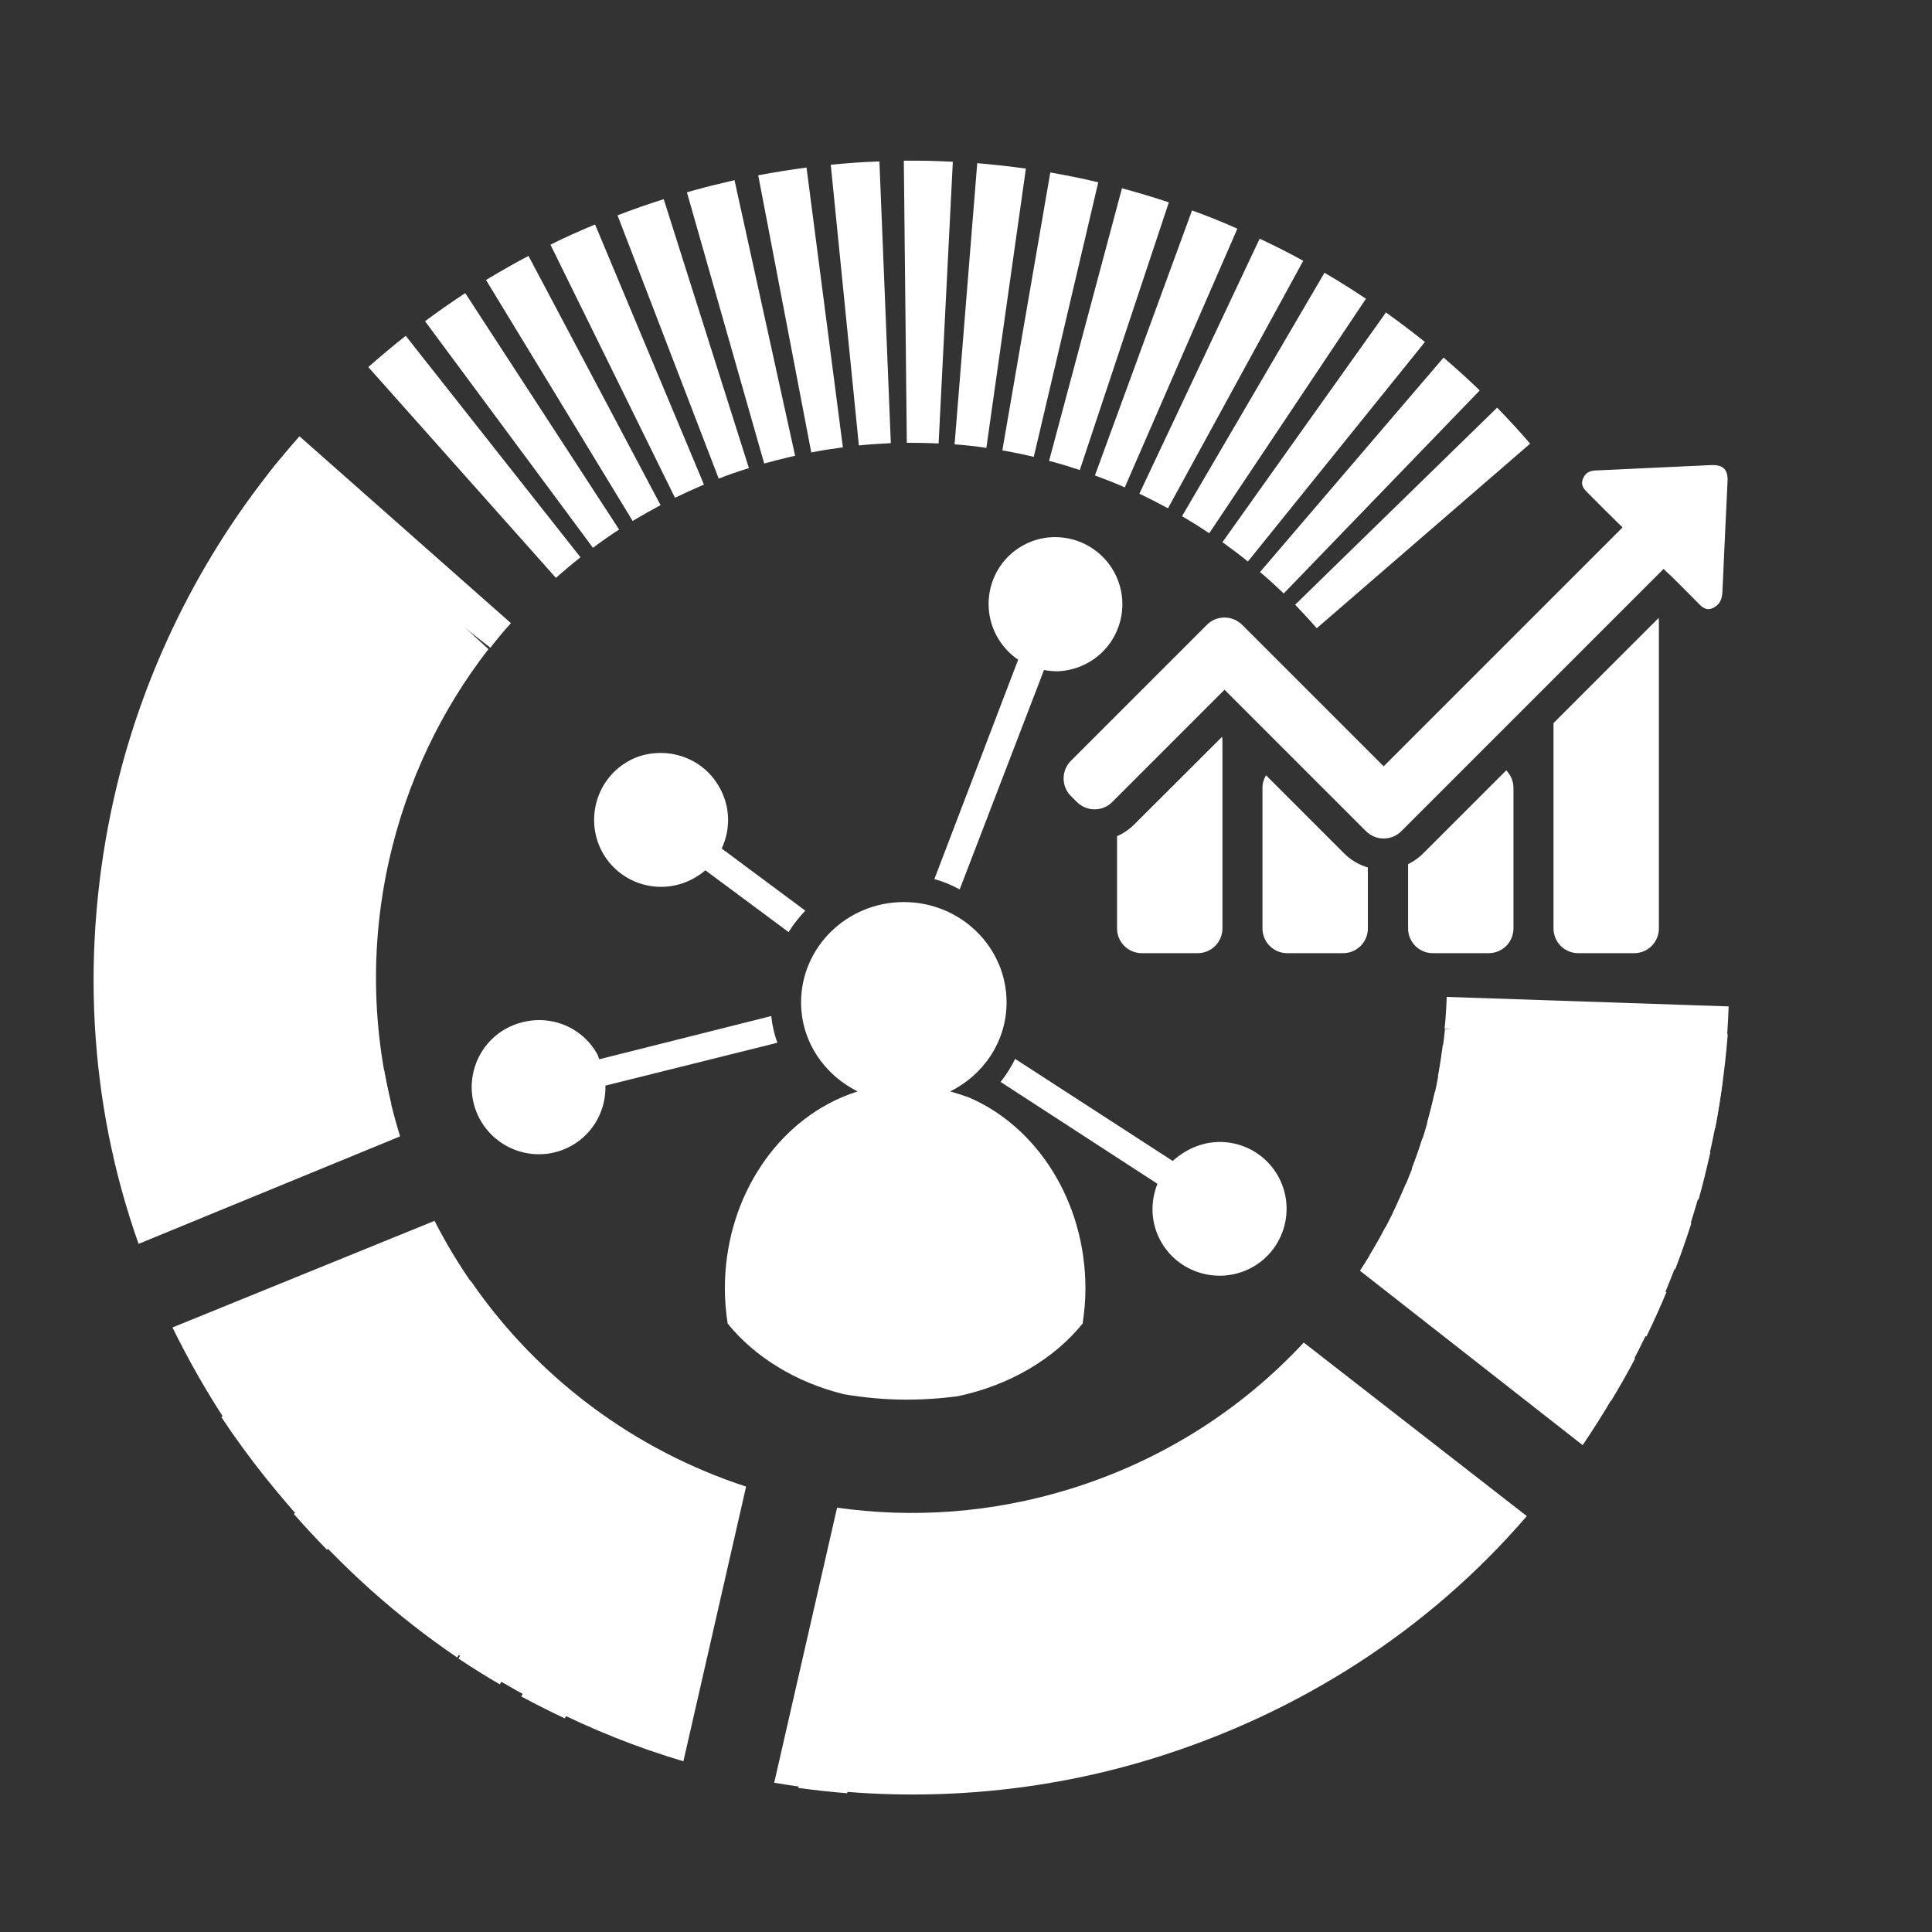 <?xml version="1.0" encoding="utf-8"?>
<!-- Generator: Adobe Illustrator 18.1.0, SVG Export Plug-In . SVG Version: 6.00 Build 0)  -->
<!DOCTYPE svg PUBLIC "-//W3C//DTD SVG 1.1//EN" "http://www.w3.org/Graphics/SVG/1.1/DTD/svg11.dtd">
<svg version="1.1" id="Layer_1" xmlns="http://www.w3.org/2000/svg" xmlns:xlink="http://www.w3.org/1999/xlink" x="0px" y="0px"
	 viewBox="0 0 1100 1100" enable-background="new 0 0 1100 1100" xml:space="preserve">
<rect x="0" y="0" width="1100" height="1100" fill="#333333" stroke="none"/>
<g>
	
		<ellipse transform="matrix(2.176275e-02 -1 1 2.176275e-02 -49.296 1063.938)" fill="none" cx="519" cy="557.2" rx="465.4" ry="465.5"/>
	<g>
		<g>
			<g>
				<path fill="#FFFFFF" d="M822.7,585.9c-4.8,49.4-21.6,96.6-48.4,137.6l126.8,99.3c47.3-69.8,76.3-151.1,82.6-234L822.7,585.9z"/>
			</g>
		</g>
		<g>
			<g>
				<path fill="#FFFFFF" d="M268.1,729.4L126,806.8c62.1,93.7,157.7,164.8,263.1,196l35.7-156.4
					C361.9,825.9,306.4,785.1,268.1,729.4z"/>
			</g>
		</g>
		<g>
			<g>
				<path fill="#FFFFFF" d="M742.3,764.4c-35.1,37.8-80.4,67.1-133.2,83.4c-44.4,13.7-89.4,16.7-132.5,10.6l-35.8,156.6
					c71.4,12.3,146.1,7.7,215.6-13.8c83-25.6,156.9-72.9,212.9-138L742.3,764.4z"/>
			</g>
		</g>
	</g>
	<g>
		<g>
			<g>
				<path fill="#FFFFFF" d="M247.4,695.1L98.2,755.8c37.1,75.7,93.3,141.2,162.1,187.9l82.5-138.3
					C302.3,776.7,269.7,738.7,247.4,695.1z"/>
			</g>
		</g>
		<g>
			<g>
				<path fill="#FFFFFF" d="M221.5,489.9c10.2-45.3,29.9-85.9,56.6-120.3L159.9,260.8c-46.1,55.8-79.2,123-95.1,194
					c-19,84.8-14.6,172.4,14.1,253.4L227.8,647C212.5,597.7,209.4,543.9,221.5,489.9z"/>
			</g>
		</g>
	</g>
	<g>
		<path fill="#FFFFFF" d="M411.8,104.1l6.4-1.5l34.5,156.9l-4,0.9c-4.6,1.1-9.1,2.3-13.6,3.5l-44-154.4
			C398,107.5,404.9,105.7,411.8,104.1z M431.7,99.8c9.1-1.7,18.3-3.2,27.5-4.4l20.7,159.3c-6,0.8-12,1.7-18,2.9L431.7,99.8z
			 M377.9,113.4l48.5,153.1c-5.8,1.8-11.6,3.8-17.2,6l-57.6-149.9C360.2,119.3,369,116.2,377.9,113.4z M473,93.8
			c9.2-0.9,18.5-1.6,27.7-1.9l6.5,160.4c-6,0.3-12.1,0.7-18.2,1.3L473,93.8z M338.8,127.8l62,148.1c-5.6,2.4-11.1,4.9-16.5,7.5
			l-70.9-144.1C321.6,135.2,330.2,131.4,338.8,127.8z M514.6,91.5c9.3-0.1,18.6,0.1,27.9,0.6l-8.1,160.4c-6-0.3-12.1-0.4-18.1-0.4
			L514.6,91.5z M300.9,145.7l75.2,141.9c-5.4,2.9-10.7,5.9-15.9,9l-83.5-137.2C284.6,154.7,292.7,150,300.9,145.7z M556.4,92.9
			c9.2,0.8,18.6,1.8,27.7,3.1l-22.5,159c-6-0.9-12.1-1.6-18.1-2L556.4,92.9z M264.9,166.9l87.6,134.6c-5.1,3.3-10.1,6.8-14.9,10.4
			l-95.6-129C249.5,177.3,257.2,171.9,264.9,166.9z M598,98.2c9.1,1.6,18.3,3.4,27.3,5.6l-36.7,156.3c-5.9-1.4-11.9-2.6-17.9-3.7
			L598,98.2z M231,191.2l99.5,126.1c-4.8,3.8-9.4,7.7-14,11.7L209.7,209C216.6,202.9,223.8,196.9,231,191.2z M638.8,107.2
			c8.9,2.4,17.9,5.1,26.7,8l-50.7,152.4c-5.8-1.9-11.6-3.7-17.5-5.2L638.8,107.2z M678.7,119.8c8.6,3.1,17.3,6.6,25.8,10.4
			l-64.1,147.3c-5.6-2.5-11.3-4.7-17-6.8L678.7,119.8z M170.5,248.4l120.4,106.4c-4.1,4.5-8,9.2-11.7,14l-126.4-99.1
			C158.4,262.5,164.4,255.3,170.5,248.4z M717.2,135.9c8.4,3.9,16.7,8.1,24.8,12.6l-77,140.9c-5.4-2.9-10.8-5.7-16.3-8.3
			L717.2,135.9z M754.1,155.3c7.9,4.6,15.9,9.6,23.6,14.8l-89.2,133.5c-5.1-3.4-10.2-6.6-15.5-9.7L754.1,155.3z M789.1,177.9
			c7.5,5.4,15,11,22.2,16.8l-100.8,125c-4.7-3.8-9.6-7.5-14.5-11L789.1,177.9z M821.9,203.6c7,6,14,12.3,20.6,18.7L730.9,337.9
			c-4.4-4.2-8.8-8.3-13.5-12.2L821.9,203.6z M852.4,232.1c6.4,6.6,12.8,13.5,18.8,20.5L749.7,357.7c-4-4.6-8.1-9-12.3-13.4
			L852.4,232.1z M60.5,636.9l158.2-27.7c1.1,6,2.3,11.9,3.7,17.9l0.4,1.5l-156.3,37l-0.2-0.7C63.9,655.1,62.1,646,60.5,636.9z
			 M823.7,567.6l160.5,5.4c-0.3,9.3-0.9,18.6-1.8,27.9l-159.9-15.2C823.1,579.7,823.5,573.7,823.7,567.6z M821.5,594.8l159.4,19.9
			c-1.1,9.1-2.6,18.5-4.3,27.6l-157.9-29.5C819.8,606.9,820.7,600.9,821.5,594.8z M816.9,621.8L973.8,656c-2,9-4.2,18.1-6.7,27
			l-154.6-43.6C814.1,633.6,815.6,627.7,816.9,621.8z M288.6,756.6c4,4.6,8.1,9.1,12.4,13.4L186.2,882.4
			c-6.4-6.6-12.8-13.4-18.9-20.4L288.6,756.6z M809.8,648.2L963,696.4c-2.8,8.8-5.9,17.7-9.2,26.3l-150-57.4
			C806,659.7,808,654,809.8,648.2z M800.5,673.9l148.3,61.8c-3.5,8.5-7.4,17-11.4,25.3l-144.3-70.4
			C795.6,685.1,798.1,679.5,800.5,673.9z M788.8,698.7L931,773.4c-4.3,8.2-8.9,16.3-13.7,24.2l-137.4-83.1
			C783,709.4,786,704.1,788.8,698.7z M350,810.6c5.1,3.4,10.2,6.6,15.5,9.7l-80.9,138.7c-8-4.6-15.9-9.6-23.6-14.7L350,810.6z
			 M373.4,824.8c5.4,2.9,10.8,5.7,16.4,8.2l-68.2,145.4c-8.3-3.9-16.6-8.1-24.8-12.5L373.4,824.8z M476.9,858.9c6,0.8,12,1.5,18.1,2
			L482.4,1021c-9.2-0.7-18.6-1.8-27.8-3L476.9,858.9z"/>
	</g>
	<g>
		<g>
			<g>
				<g>
					<path fill="#FFFFFF" d="M616.4,753.6c1-6.5,1.6-13.1,1.6-19.9c0-49.7-27.5-92.1-66.2-108.8c0,0-4.6-1.7-10.8-3.5
						c19-9.4,32.1-28.5,32.1-50.7c0-31.5-26.2-57.1-58.5-57.1c-32.3,0-58.5,25.6-58.5,57.1c0,22.2,13.2,41.3,32.2,50.7
						c-5.8,1.9-9.8,3.7-9.8,3.7c-38.5,16.9-65.8,59.1-65.8,108.6c0,6.8,0.6,13.4,1.6,19.9c15.4,19,38.7,33.4,66.1,40.2
						c11.8,2,23.7,3.1,35.8,3.1c6.3,0,12.4-0.3,18.7-0.8c3.4-0.3,6.8-0.7,10.2-1.1C574.7,788.8,600,773.8,616.4,753.6z"/>
				</g>
			</g>
		</g>
		<path fill="#FFFFFF" d="M377,428.7c-6.7-0.1-13.6,1.3-19.8,5c-18.2,10.6-24.3,34.1-13.8,52.3c10.6,18.2,33.9,24.3,52.1,13.8
			c2.2-1.3,4.3-2.7,6.1-4.3l47.4,35.2c2.7-4.4,5.9-8.4,9.5-12.2l-47.6-35.4c5.2-11,5-24.1-1.6-35.4C402.4,435.7,389.9,429,377,428.7
			z M439.1,578.5l-97.9,24.6c-0.5-1.1-0.7-2.3-1.4-3.4c-6.9-12-19.4-18.7-32.2-18.9c-6.7-0.1-13.8,1.6-20.1,5.2
			c-18.2,10.6-24.3,33.9-13.8,52.1c10.6,18.2,33.9,24.5,52.1,14c12.5-7.2,19.3-20.6,18.9-34l97.9-24.4c-1.7-4.7-2.8-9.4-3.4-14.4
			C439.3,579,439.1,578.7,439.1,578.5z M578,602.9c-2.3,4.6-5.1,9.1-8.3,13.1l89.3,58c-4.2,10.5-3.9,22.8,2.3,33.4
			c10.6,18.2,34.1,24.3,52.3,13.8c18.2-10.6,24.3-33.9,13.8-52.1c-7.3-12.5-20.5-19.3-34-18.9c-6.1,0.2-12.3,1.9-18,5.2
			c-2.8,1.6-5.4,3.5-7.7,5.6L578,602.9z"/>
		<path fill="#FFFFFF" d="M546.4,506.4l48-124.9c2.5,0.4,5.1,0.7,7.7,0.7c6.1-0.2,12.3-1.9,18-5.2c18.2-10.6,24.3-33.9,13.8-52.1
			c-10.6-18.2-33.9-24.5-52.1-14c-18.2,10.6-24.3,33.9-13.8,52.1c3,5.2,7.1,9.5,11.7,12.6L532,500.5
			C537,501.9,541.9,503.9,546.4,506.4z"/>
	</g>
	<rect x="517.1" y="350.1" fill="none" width="532.9" height="218.2"/>
	<rect x="50" y="73.1" fill="none" width="470.7" height="953.8"/>
	<path fill="#FFFFFF" d="M983.6,273.9c-1,20.9-2,41.8-2.9,62.7c-0.2,3.9-1,7.2-4.9,9.3c-1.2,0.7-2.3,0.9-3.2,0.9
		c-2.5,0-4.3-1.9-6.1-3.8c-5-5.1-10.1-10.1-15.1-15.1c-0.7-0.7-1.4-1.3-2.1-1.9l-2.1-2.1l-7.2,7.2l-59.3,59.3l-5.3,5.3l-13,13
		l-61.1,61.1l-3.5,3.5c-2.8,2.8-6.4,4.1-10,4.1s-7.2-1.4-10-4.1l-3.5-3.5l-13-13l-61.1-61.1l-3-3l-64,64c-2.8,2.8-6.4,4.1-10,4.1
		c-3.6,0-7.2-1.4-10-4.1l-3.5-3.5c-5.5-5.5-5.5-14.5,0-20l74-74l3.5-3.5c2.8-2.8,6.4-4.1,10-4.1c3.6,0,7.2,1.4,10,4.1l3.5,3.5l13,13
		l61.1,61.1l3,3l51.1-51.1l13-13l5.3-5.3l59.3-59.3l7.3-7.3c-6.7-6.5-13.2-13.1-19.8-19.7c-2.3-2.3-4.4-4.5-2.5-8.5
		c1.8-4,5.1-4.2,8.4-4.3c21.4-1,42.9-2,64.3-3c0.3,0,0.7,0,1,0C981.2,264.7,983.9,267.6,983.6,273.9z M645.9,469.3
		c-2.9,2.9-6.3,5.2-9.9,6.8v19.8v32.7c0,7.8,6.3,14.1,14.1,14.1h31.8c7.8,0,14.1-6.3,14.1-14.1v-32.7v-41.7v-32.7
		c0-0.7-0.1-1.4-0.2-2L645.9,469.3z M765.2,485.8l-3.5-3.5l-13-13l-27.9-27.9c-1.2,2.1-2,4.5-2,7.2v5.6V523v5.6
		c0,7.8,6.3,14.1,14.1,14.1h31.8c7.8,0,14.1-6.3,14.1-14.1V523l0,0v-29.1C773.7,492.4,769.1,489.7,765.2,485.8z M813.9,482.3
		l-3.5,3.5c-2.6,2.6-5.5,4.7-8.7,6.2v31l0,0v5.6c0,7.8,6.3,14.1,14.1,14.1h31.8c7.8,0,14.1-6.3,14.1-14.1V523v-68.8v-5.6
		c0-3.9-1.6-7.4-4.1-10L813.9,482.3z M893.2,403l-5.3,5.3l-3.4,3.4v9.7v6.7v26.1v6.7v35v32.7c0,7.8,6.3,14.1,14.1,14.1h31.8
		c7.8,0,14.1-6.3,14.1-14.1v-32.7v-35v-6.7v-26.1v-6.7v-35v-32.7c0-0.6-0.1-1.3-0.1-1.9L893.2,403z"/>
</g>
</svg>
